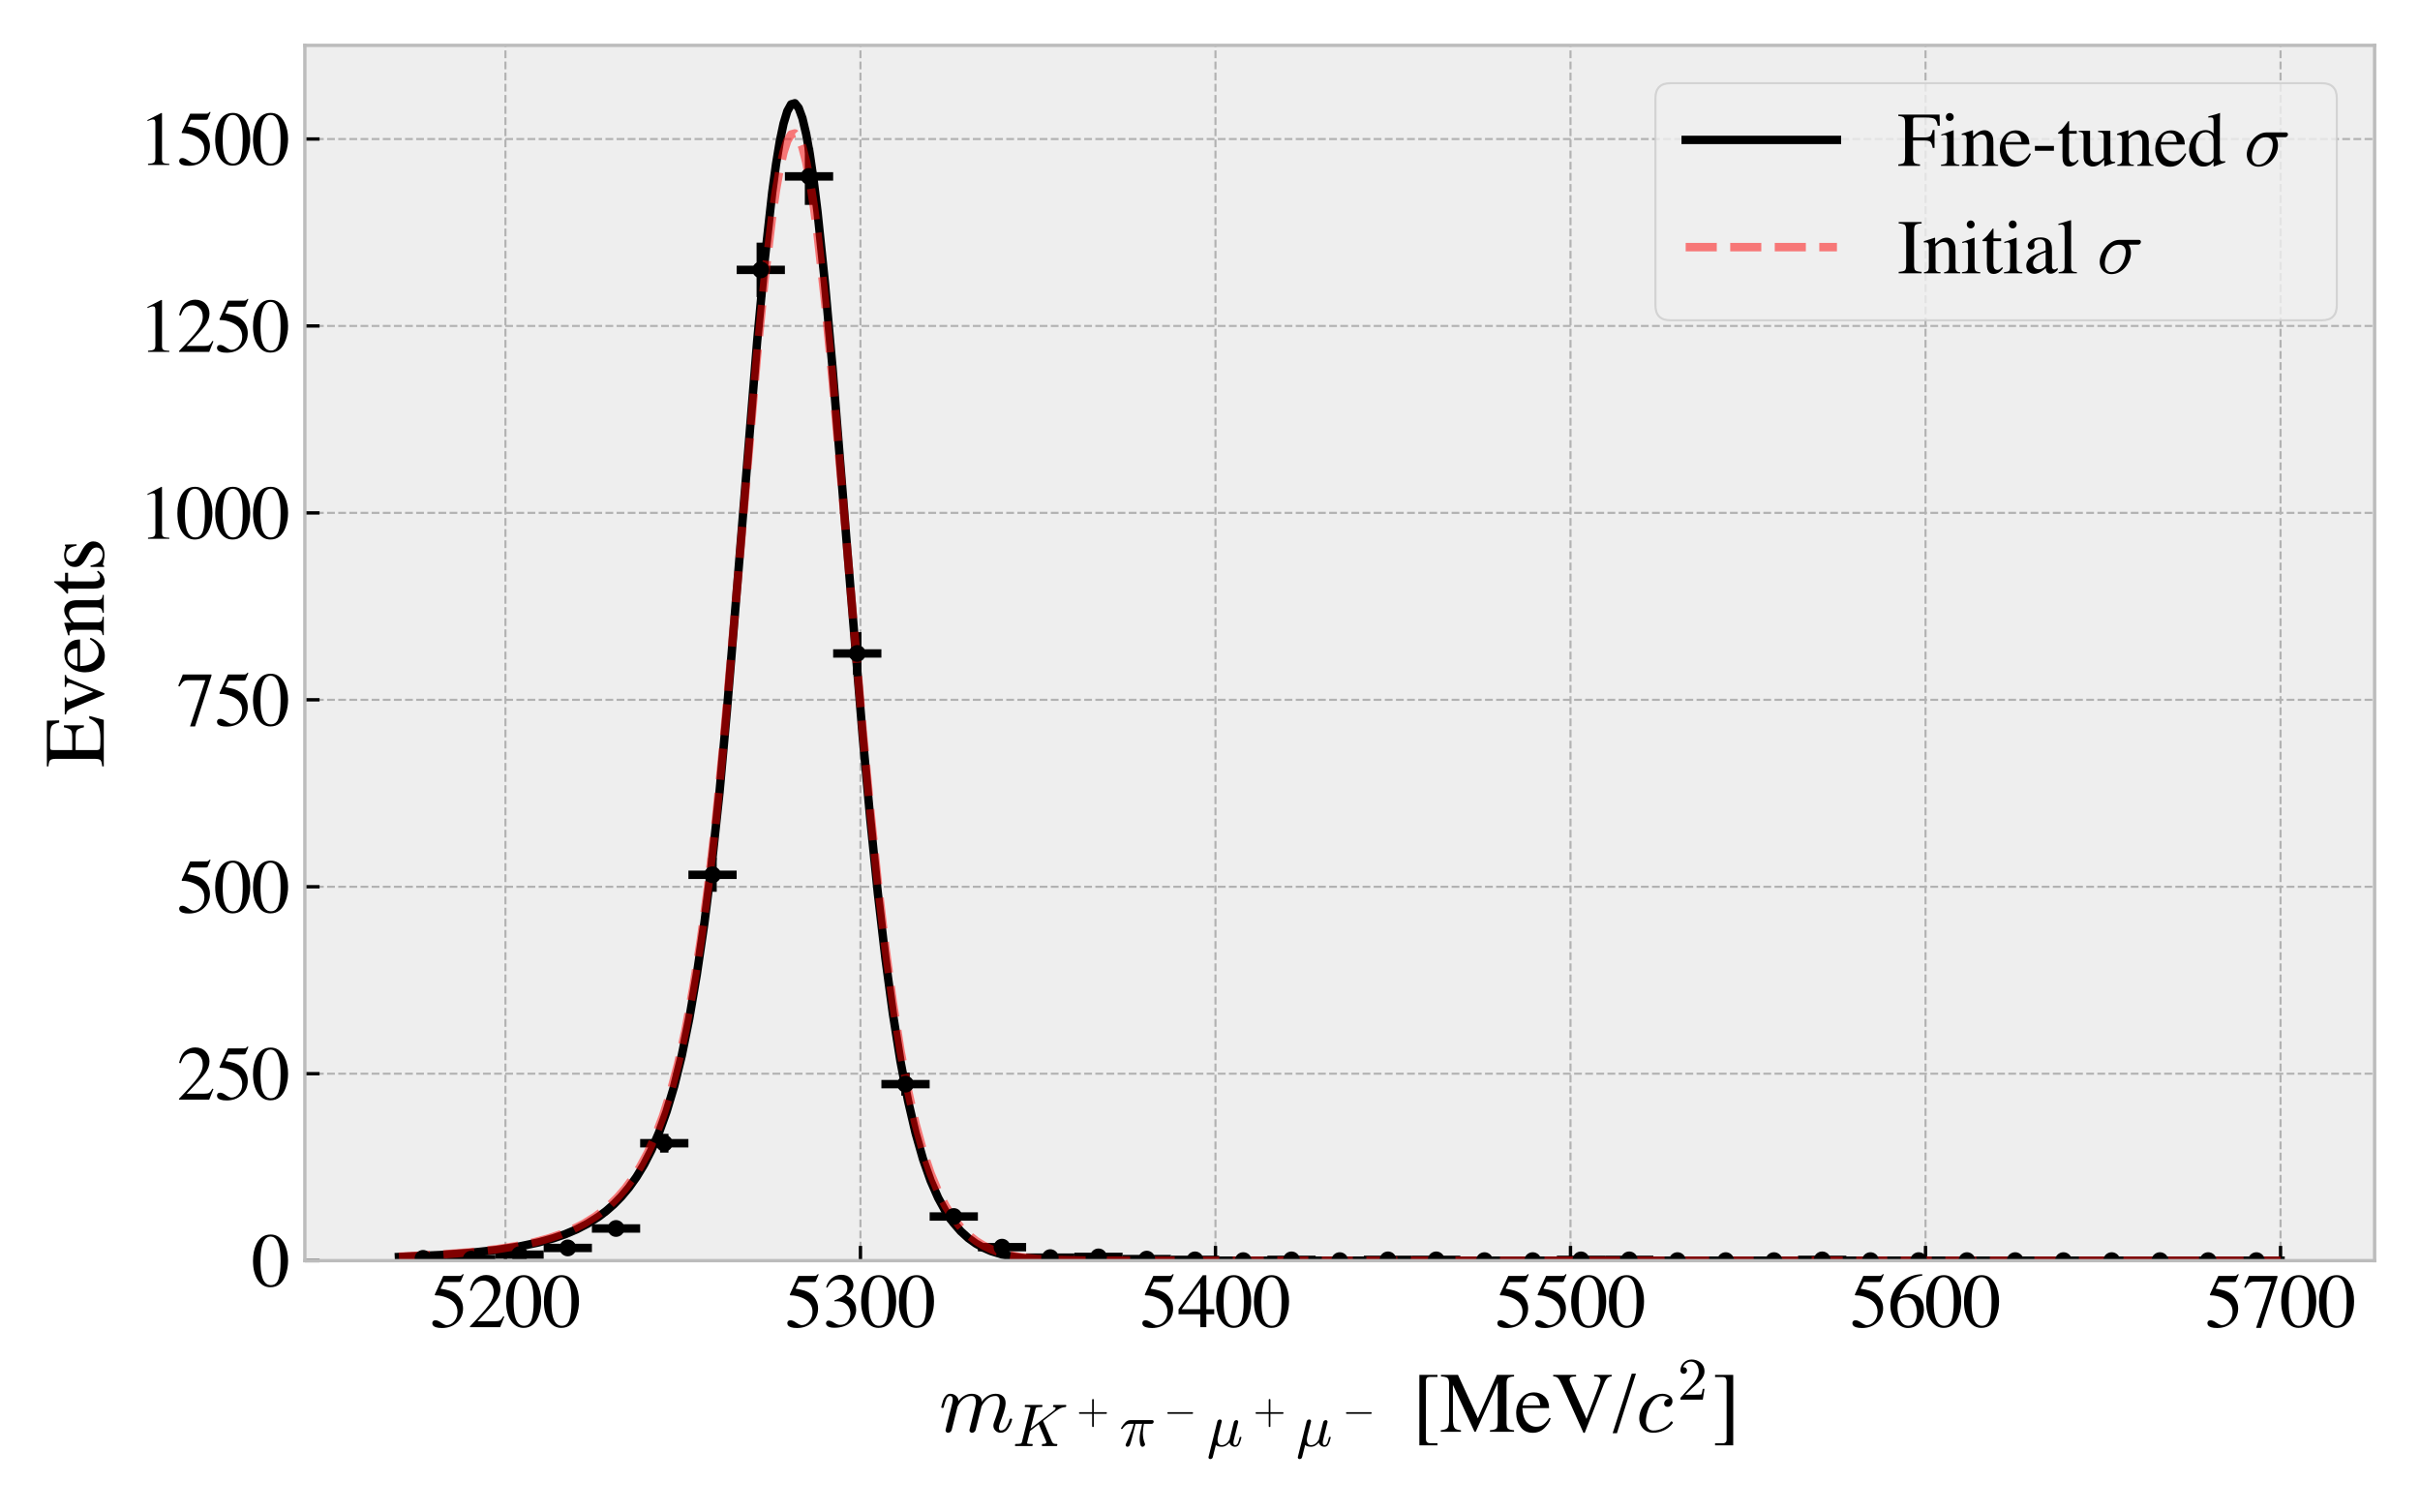 <?xml version="1.0" encoding="utf-8" standalone="no"?>
<!DOCTYPE svg PUBLIC "-//W3C//DTD SVG 1.1//EN"
  "http://www.w3.org/Graphics/SVG/1.1/DTD/svg11.dtd">
<svg xmlns:xlink="http://www.w3.org/1999/xlink" width="576pt" height="360pt" viewBox="0 0 576 360" xmlns="http://www.w3.org/2000/svg" version="1.1">
 <defs>
  <style type="text/css">*{stroke-linejoin: round; stroke-linecap: butt}</style>
 </defs>
 <g id="figure_1">
  <g id="patch_1">
   <path d="M 0 360 
L 576 360 
L 576 0 
L 0 0 
z
" style="fill: #ffffff"/>
  </g>
  <g id="axes_1">
   <g id="patch_2">
    <path d="M 72.559 300.053 
L 565.2 300.053 
L 565.2 10.8 
L 72.559 10.8 
z
" style="fill: #eeeeee"/>
   </g>
   <g id="patch_3">
    <path d="M 100.693 300.053 
L 100.693 300.053 
L 100.693 299.519 
L 100.693 299.519 
z
" clip-path="url(#p279771a9ff)" style="fill: #348abd"/>
   </g>
   <g id="patch_4">
    <path d="M 112.177 300.053 
L 112.177 300.053 
L 112.177 299.697 
L 112.177 299.697 
z
" clip-path="url(#p279771a9ff)" style="fill: #348abd"/>
   </g>
   <g id="patch_5">
    <path d="M 123.66 300.053 
L 123.66 300.053 
L 123.66 298.629 
L 123.66 298.629 
z
" clip-path="url(#p279771a9ff)" style="fill: #348abd"/>
   </g>
   <g id="patch_6">
    <path d="M 135.144 300.053 
L 135.144 300.053 
L 135.144 297.027 
L 135.144 297.027 
z
" clip-path="url(#p279771a9ff)" style="fill: #348abd"/>
   </g>
   <g id="patch_7">
    <path d="M 146.627 300.053 
L 146.627 300.053 
L 146.627 292.4 
L 146.627 292.4 
z
" clip-path="url(#p279771a9ff)" style="fill: #348abd"/>
   </g>
   <g id="patch_8">
    <path d="M 158.111 300.053 
L 158.111 300.053 
L 158.111 272.111 
L 158.111 272.111 
z
" clip-path="url(#p279771a9ff)" style="fill: #348abd"/>
   </g>
   <g id="patch_9">
    <path d="M 169.594 300.053 
L 169.594 300.053 
L 169.594 208.217 
L 169.594 208.217 
z
" clip-path="url(#p279771a9ff)" style="fill: #348abd"/>
   </g>
   <g id="patch_10">
    <path d="M 181.078 300.053 
L 181.078 300.053 
L 181.078 64.235 
L 181.078 64.235 
z
" clip-path="url(#p279771a9ff)" style="fill: #348abd"/>
   </g>
   <g id="patch_11">
    <path d="M 192.561 300.053 
L 192.561 300.053 
L 192.561 41.988 
L 192.561 41.988 
z
" clip-path="url(#p279771a9ff)" style="fill: #348abd"/>
   </g>
   <g id="patch_12">
    <path d="M 204.045 300.053 
L 204.045 300.053 
L 204.045 155.536 
L 204.045 155.536 
z
" clip-path="url(#p279771a9ff)" style="fill: #348abd"/>
   </g>
   <g id="patch_13">
    <path d="M 215.528 300.053 
L 215.528 300.053 
L 215.528 258.05 
L 215.528 258.05 
z
" clip-path="url(#p279771a9ff)" style="fill: #348abd"/>
   </g>
   <g id="patch_14">
    <path d="M 227.012 300.053 
L 227.012 300.053 
L 227.012 289.552 
L 227.012 289.552 
z
" clip-path="url(#p279771a9ff)" style="fill: #348abd"/>
   </g>
   <g id="patch_15">
    <path d="M 238.495 300.053 
L 238.495 300.053 
L 238.495 296.849 
L 238.495 296.849 
z
" clip-path="url(#p279771a9ff)" style="fill: #348abd"/>
   </g>
   <g id="patch_16">
    <path d="M 249.979 300.053 
L 249.979 300.053 
L 249.979 299.341 
L 249.979 299.341 
z
" clip-path="url(#p279771a9ff)" style="fill: #348abd"/>
   </g>
   <g id="patch_17">
    <path d="M 261.462 300.053 
L 261.462 300.053 
L 261.462 299.163 
L 261.462 299.163 
z
" clip-path="url(#p279771a9ff)" style="fill: #348abd"/>
   </g>
   <g id="patch_18">
    <path d="M 272.945 300.053 
L 272.945 300.053 
L 272.945 299.697 
L 272.945 299.697 
z
" clip-path="url(#p279771a9ff)" style="fill: #348abd"/>
   </g>
   <g id="patch_19">
    <path d="M 284.429 300.053 
L 284.429 300.053 
L 284.429 299.875 
L 284.429 299.875 
z
" clip-path="url(#p279771a9ff)" style="fill: #348abd"/>
   </g>
   <g id="patch_20">
    <path d="M 295.912 300.053 
L 295.912 300.053 
L 295.912 300.053 
L 295.912 300.053 
z
" clip-path="url(#p279771a9ff)" style="fill: #348abd"/>
   </g>
   <g id="patch_21">
    <path d="M 307.396 300.053 
L 307.396 300.053 
L 307.396 299.875 
L 307.396 299.875 
z
" clip-path="url(#p279771a9ff)" style="fill: #348abd"/>
   </g>
   <g id="patch_22">
    <path d="M 318.879 300.053 
L 318.879 300.053 
L 318.879 300.053 
L 318.879 300.053 
z
" clip-path="url(#p279771a9ff)" style="fill: #348abd"/>
   </g>
   <g id="patch_23">
    <path d="M 330.363 300.053 
L 330.363 300.053 
L 330.363 299.875 
L 330.363 299.875 
z
" clip-path="url(#p279771a9ff)" style="fill: #348abd"/>
   </g>
   <g id="patch_24">
    <path d="M 341.846 300.053 
L 341.846 300.053 
L 341.846 299.875 
L 341.846 299.875 
z
" clip-path="url(#p279771a9ff)" style="fill: #348abd"/>
   </g>
   <g id="patch_25">
    <path d="M 353.33 300.053 
L 353.33 300.053 
L 353.33 300.053 
L 353.33 300.053 
z
" clip-path="url(#p279771a9ff)" style="fill: #348abd"/>
   </g>
   <g id="patch_26">
    <path d="M 364.813 300.053 
L 364.813 300.053 
L 364.813 300.053 
L 364.813 300.053 
z
" clip-path="url(#p279771a9ff)" style="fill: #348abd"/>
   </g>
   <g id="patch_27">
    <path d="M 376.297 300.053 
L 376.297 300.053 
L 376.297 299.875 
L 376.297 299.875 
z
" clip-path="url(#p279771a9ff)" style="fill: #348abd"/>
   </g>
   <g id="patch_28">
    <path d="M 387.78 300.053 
L 387.78 300.053 
L 387.78 299.875 
L 387.78 299.875 
z
" clip-path="url(#p279771a9ff)" style="fill: #348abd"/>
   </g>
   <g id="patch_29">
    <path d="M 399.264 300.053 
L 399.264 300.053 
L 399.264 300.053 
L 399.264 300.053 
z
" clip-path="url(#p279771a9ff)" style="fill: #348abd"/>
   </g>
   <g id="patch_30">
    <path d="M 410.747 300.053 
L 410.747 300.053 
L 410.747 300.053 
L 410.747 300.053 
z
" clip-path="url(#p279771a9ff)" style="fill: #348abd"/>
   </g>
   <g id="patch_31">
    <path d="M 422.231 300.053 
L 422.231 300.053 
L 422.231 300.053 
L 422.231 300.053 
z
" clip-path="url(#p279771a9ff)" style="fill: #348abd"/>
   </g>
   <g id="patch_32">
    <path d="M 433.714 300.053 
L 433.714 300.053 
L 433.714 299.875 
L 433.714 299.875 
z
" clip-path="url(#p279771a9ff)" style="fill: #348abd"/>
   </g>
   <g id="patch_33">
    <path d="M 445.198 300.053 
L 445.198 300.053 
L 445.198 300.053 
L 445.198 300.053 
z
" clip-path="url(#p279771a9ff)" style="fill: #348abd"/>
   </g>
   <g id="patch_34">
    <path d="M 456.681 300.053 
L 456.681 300.053 
L 456.681 300.053 
L 456.681 300.053 
z
" clip-path="url(#p279771a9ff)" style="fill: #348abd"/>
   </g>
   <g id="patch_35">
    <path d="M 468.165 300.053 
L 468.165 300.053 
L 468.165 300.053 
L 468.165 300.053 
z
" clip-path="url(#p279771a9ff)" style="fill: #348abd"/>
   </g>
   <g id="patch_36">
    <path d="M 479.648 300.053 
L 479.648 300.053 
L 479.648 300.053 
L 479.648 300.053 
z
" clip-path="url(#p279771a9ff)" style="fill: #348abd"/>
   </g>
   <g id="patch_37">
    <path d="M 491.132 300.053 
L 491.132 300.053 
L 491.132 300.053 
L 491.132 300.053 
z
" clip-path="url(#p279771a9ff)" style="fill: #348abd"/>
   </g>
   <g id="patch_38">
    <path d="M 502.615 300.053 
L 502.615 300.053 
L 502.615 300.053 
L 502.615 300.053 
z
" clip-path="url(#p279771a9ff)" style="fill: #348abd"/>
   </g>
   <g id="patch_39">
    <path d="M 514.099 300.053 
L 514.099 300.053 
L 514.099 300.053 
L 514.099 300.053 
z
" clip-path="url(#p279771a9ff)" style="fill: #348abd"/>
   </g>
   <g id="patch_40">
    <path d="M 525.582 300.053 
L 525.582 300.053 
L 525.582 300.053 
L 525.582 300.053 
z
" clip-path="url(#p279771a9ff)" style="fill: #348abd"/>
   </g>
   <g id="patch_41">
    <path d="M 537.065 300.053 
L 537.065 300.053 
L 537.065 300.053 
L 537.065 300.053 
z
" clip-path="url(#p279771a9ff)" style="fill: #348abd"/>
   </g>
   <g id="matplotlib.axis_1">
    <g id="xtick_1">
     <g id="line2d_1">
      <path d="M 120.302 300.053 
L 120.302 10.8 
" clip-path="url(#p279771a9ff)" style="fill: none; stroke-dasharray: 1.85,0.8; stroke-dashoffset: 0; stroke: #b2b2b2; stroke-width: 0.5"/>
     </g>
     <g id="line2d_2">
      <defs>
       <path id="mb5991ce942" d="M 0 0 
L 0 -3.5 
" style="stroke: #000000; stroke-width: 0.8"/>
      </defs>
      <g>
       <use xlink:href="#mb5991ce942" x="120.302" y="300.053" style="stroke: #000000; stroke-width: 0.8"/>
      </g>
     </g>
     <g id="text_1">
      <!-- 5200 -->
      <g transform="translate(102.302 315.894)scale(0.18 -0.18)">
       <defs>
        <path id="Times-Roman-35" d="M 478 572 
Q 656 572 945 370 
Q 1234 169 1391 169 
Q 1750 169 2019 486 
Q 2288 803 2288 1266 
Q 2288 2075 1425 2431 
Q 947 2628 534 2628 
Q 466 2628 448 2633 
Q 431 2638 406 2666 
Q 413 2691 417 2708 
Q 422 2725 428 2741 
L 1109 4234 
L 2450 4234 
Q 2550 4234 2604 4268 
Q 2659 4303 2747 4397 
L 2797 4353 
L 2553 3775 
Q 2541 3747 2484 3739 
Q 2428 3731 2363 3731 
L 1153 3731 
L 888 3184 
Q 1400 3097 1638 3019 
Q 2028 2888 2291 2631 
Q 2516 2409 2631 2132 
Q 2747 1856 2747 1547 
Q 2747 856 2255 393 
Q 1763 -69 1009 -69 
Q 703 -69 516 -9 
Q 203 88 203 338 
Q 203 431 270 501 
Q 338 572 478 572 
z
" transform="scale(0.016)"/>
        <path id="Times-Roman-32" d="M 191 72 
Q 1334 1259 1743 1815 
Q 2153 2372 2153 2900 
Q 2153 3363 1903 3605 
Q 1653 3847 1306 3847 
Q 878 3847 613 3534 
Q 466 3363 331 3006 
L 197 3034 
Q 353 3753 726 4033 
Q 1100 4313 1528 4313 
Q 2056 4313 2382 3980 
Q 2709 3647 2709 3166 
Q 2709 2653 2356 2178 
Q 2003 1703 822 488 
L 2256 488 
Q 2556 488 2678 559 
Q 2800 631 2953 909 
L 3034 872 
L 2688 0 
L 191 0 
L 191 72 
z
" transform="scale(0.016)"/>
        <path id="Times-Roman-30" d="M 1531 116 
Q 1991 116 2162 619 
Q 2334 1122 2334 2075 
Q 2334 2834 2231 3288 
Q 2038 4131 1506 4131 
Q 975 4131 778 3263 
Q 675 2800 675 2044 
Q 675 1334 781 909 
Q 981 116 1531 116 
z
M 1522 4300 
Q 2241 4300 2638 3547 
Q 2953 2938 2953 2147 
Q 2953 1525 2759 975 
Q 2394 -59 1494 -59 
Q 878 -59 481 500 
Q 56 1097 56 2122 
Q 56 2928 341 3509 
Q 725 4300 1522 4300 
z
" transform="scale(0.016)"/>
       </defs>
       <use xlink:href="#Times-Roman-35"/>
       <use xlink:href="#Times-Roman-32" x="50"/>
       <use xlink:href="#Times-Roman-30" x="100"/>
       <use xlink:href="#Times-Roman-30" x="150"/>
      </g>
     </g>
    </g>
    <g id="xtick_2">
     <g id="line2d_3">
      <path d="M 204.803 300.053 
L 204.803 10.8 
" clip-path="url(#p279771a9ff)" style="fill: none; stroke-dasharray: 1.85,0.8; stroke-dashoffset: 0; stroke: #b2b2b2; stroke-width: 0.5"/>
     </g>
     <g id="line2d_4">
      <g>
       <use xlink:href="#mb5991ce942" x="204.803" y="300.053" style="stroke: #000000; stroke-width: 0.8"/>
      </g>
     </g>
     <g id="text_2">
      <!-- 5300 -->
      <g transform="translate(186.803 315.894)scale(0.18 -0.18)">
       <defs>
        <path id="Times-Roman-33" d="M 497 544 
Q 669 544 951 366 
Q 1234 188 1431 188 
Q 1869 188 2081 483 
Q 2294 778 2294 1125 
Q 2294 1459 2122 1713 
Q 1831 2141 1141 2141 
Q 1100 2141 1062 2139 
Q 1025 2138 975 2131 
L 969 2213 
Q 1469 2394 1756 2628 
Q 2044 2863 2044 3247 
Q 2044 3588 1817 3766 
Q 1591 3944 1300 3944 
Q 956 3944 694 3691 
Q 550 3553 384 3266 
L 288 3288 
Q 413 3763 753 4047 
Q 1094 4331 1541 4331 
Q 2019 4331 2280 4068 
Q 2541 3806 2541 3463 
Q 2541 3159 2325 2906 
Q 2203 2763 1947 2584 
Q 2247 2456 2428 2284 
Q 2769 1956 2769 1453 
Q 2769 859 2301 406 
Q 1834 -47 972 -47 
Q 588 -47 433 67 
Q 278 181 278 313 
Q 278 394 329 469 
Q 381 544 497 544 
z
" transform="scale(0.016)"/>
       </defs>
       <use xlink:href="#Times-Roman-35"/>
       <use xlink:href="#Times-Roman-33" x="50"/>
       <use xlink:href="#Times-Roman-30" x="100"/>
       <use xlink:href="#Times-Roman-30" x="150"/>
      </g>
     </g>
    </g>
    <g id="xtick_3">
     <g id="line2d_5">
      <path d="M 289.304 300.053 
L 289.304 10.8 
" clip-path="url(#p279771a9ff)" style="fill: none; stroke-dasharray: 1.85,0.8; stroke-dashoffset: 0; stroke: #b2b2b2; stroke-width: 0.5"/>
     </g>
     <g id="line2d_6">
      <g>
       <use xlink:href="#mb5991ce942" x="289.304" y="300.053" style="stroke: #000000; stroke-width: 0.8"/>
      </g>
     </g>
     <g id="text_3">
      <!-- 5400 -->
      <g transform="translate(271.304 315.894)scale(0.18 -0.18)">
       <defs>
        <path id="Times-Roman-34" d="M 1866 3650 
L 331 1481 
L 1866 1481 
L 1866 3650 
z
M 2072 4294 
L 2369 4294 
L 2369 1481 
L 3022 1481 
L 3022 1066 
L 2369 1066 
L 2369 0 
L 1872 0 
L 1872 1066 
L 72 1066 
L 72 1481 
L 2072 4294 
z
" transform="scale(0.016)"/>
       </defs>
       <use xlink:href="#Times-Roman-35"/>
       <use xlink:href="#Times-Roman-34" x="50"/>
       <use xlink:href="#Times-Roman-30" x="100"/>
       <use xlink:href="#Times-Roman-30" x="150"/>
      </g>
     </g>
    </g>
    <g id="xtick_4">
     <g id="line2d_7">
      <path d="M 373.805 300.053 
L 373.805 10.8 
" clip-path="url(#p279771a9ff)" style="fill: none; stroke-dasharray: 1.85,0.8; stroke-dashoffset: 0; stroke: #b2b2b2; stroke-width: 0.5"/>
     </g>
     <g id="line2d_8">
      <g>
       <use xlink:href="#mb5991ce942" x="373.805" y="300.053" style="stroke: #000000; stroke-width: 0.8"/>
      </g>
     </g>
     <g id="text_4">
      <!-- 5500 -->
      <g transform="translate(355.805 315.894)scale(0.18 -0.18)">
       <use xlink:href="#Times-Roman-35"/>
       <use xlink:href="#Times-Roman-35" x="50"/>
       <use xlink:href="#Times-Roman-30" x="100"/>
       <use xlink:href="#Times-Roman-30" x="150"/>
      </g>
     </g>
    </g>
    <g id="xtick_5">
     <g id="line2d_9">
      <path d="M 458.306 300.053 
L 458.306 10.8 
" clip-path="url(#p279771a9ff)" style="fill: none; stroke-dasharray: 1.85,0.8; stroke-dashoffset: 0; stroke: #b2b2b2; stroke-width: 0.5"/>
     </g>
     <g id="line2d_10">
      <g>
       <use xlink:href="#mb5991ce942" x="458.306" y="300.053" style="stroke: #000000; stroke-width: 0.8"/>
      </g>
     </g>
     <g id="text_5">
      <!-- 5600 -->
      <g transform="translate(440.306 315.894)scale(0.18 -0.18)">
       <defs>
        <path id="Times-Roman-36" d="M 2994 1422 
Q 2994 850 2626 390 
Q 2259 -69 1672 -69 
Q 1122 -69 670 447 
Q 219 963 219 1819 
Q 219 2922 1094 3713 
Q 1875 4375 2850 4375 
L 2866 4272 
Q 2475 4200 2192 4076 
Q 1909 3953 1688 3731 
Q 1459 3506 1259 3159 
Q 1059 2813 984 2472 
Q 1178 2591 1319 2647 
Q 1569 2747 1822 2747 
Q 2319 2747 2656 2403 
Q 2994 2059 2994 1422 
z
M 2422 1181 
Q 2422 1597 2291 1919 
Q 2072 2456 1547 2456 
Q 1063 2456 903 2169 
Q 809 2000 809 1606 
Q 809 1097 1026 609 
Q 1244 122 1713 122 
Q 2084 122 2253 439 
Q 2422 756 2422 1181 
z
" transform="scale(0.016)"/>
       </defs>
       <use xlink:href="#Times-Roman-35"/>
       <use xlink:href="#Times-Roman-36" x="50"/>
       <use xlink:href="#Times-Roman-30" x="100"/>
       <use xlink:href="#Times-Roman-30" x="150"/>
      </g>
     </g>
    </g>
    <g id="xtick_6">
     <g id="line2d_11">
      <path d="M 542.807 300.053 
L 542.807 10.8 
" clip-path="url(#p279771a9ff)" style="fill: none; stroke-dasharray: 1.85,0.8; stroke-dashoffset: 0; stroke: #b2b2b2; stroke-width: 0.5"/>
     </g>
     <g id="line2d_12">
      <g>
       <use xlink:href="#mb5991ce942" x="542.807" y="300.053" style="stroke: #000000; stroke-width: 0.8"/>
      </g>
     </g>
     <g id="text_6">
      <!-- 5700 -->
      <g transform="translate(524.807 315.894)scale(0.18 -0.18)">
       <defs>
        <path id="Times-Roman-37" d="M 2872 4234 
L 2872 4131 
L 1516 -59 
L 1103 -59 
L 2369 3763 
L 1006 3763 
Q 703 3763 570 3663 
Q 438 3563 234 3244 
L 125 3294 
Q 328 3794 376 3911 
Q 425 4028 503 4234 
L 2872 4234 
z
" transform="scale(0.016)"/>
       </defs>
       <use xlink:href="#Times-Roman-35"/>
       <use xlink:href="#Times-Roman-37" x="50"/>
       <use xlink:href="#Times-Roman-30" x="100"/>
       <use xlink:href="#Times-Roman-30" x="150"/>
      </g>
     </g>
    </g>
    <g id="text_7">
     <!-- $m_{K^+ \pi^- \mu^+ \mu^-}$ [MeV/$c^2$] -->
     <g transform="translate(223.479 340.815)scale(0.2 -0.2)">
      <defs>
       <path id="Cmmi10-6d" d="M 494 109 
Q 494 147 500 166 
L 978 2075 
Q 1025 2253 1025 2388 
Q 1025 2663 838 2663 
Q 638 2663 541 2423 
Q 444 2184 353 1819 
Q 353 1800 334 1789 
Q 316 1778 300 1778 
L 225 1778 
Q 203 1778 187 1801 
Q 172 1825 172 1844 
Q 241 2122 305 2315 
Q 369 2509 505 2668 
Q 641 2828 844 2828 
Q 1084 2828 1268 2676 
Q 1453 2525 1453 2291 
Q 1644 2541 1900 2684 
Q 2156 2828 2444 2828 
Q 2747 2828 2967 2673 
Q 3188 2519 3188 2234 
Q 3384 2513 3648 2670 
Q 3913 2828 4225 2828 
Q 4556 2828 4757 2648 
Q 4959 2469 4959 2138 
Q 4959 1875 4842 1503 
Q 4725 1131 4550 672 
Q 4459 450 4459 288 
Q 4459 97 4609 97 
Q 4859 97 5025 365 
Q 5191 634 5259 941 
Q 5278 978 5313 978 
L 5388 978 
Q 5413 978 5430 961 
Q 5447 944 5447 922 
Q 5447 916 5441 903 
Q 5353 541 5136 234 
Q 4919 -72 4594 -72 
Q 4369 -72 4209 83 
Q 4050 238 4050 459 
Q 4050 572 4103 709 
Q 4284 1191 4404 1569 
Q 4525 1947 4525 2234 
Q 4525 2413 4453 2538 
Q 4381 2663 4213 2663 
Q 3863 2663 3606 2448 
Q 3350 2234 3163 1881 
Q 3150 1819 3144 1784 
L 2731 141 
Q 2709 53 2632 -9 
Q 2556 -72 2463 -72 
Q 2388 -72 2330 -22 
Q 2272 28 2272 109 
Q 2272 147 2278 166 
L 2688 1797 
Q 2753 2059 2753 2234 
Q 2753 2413 2679 2538 
Q 2606 2663 2431 2663 
Q 2197 2663 2000 2559 
Q 1803 2456 1656 2286 
Q 1509 2116 1388 1881 
L 953 141 
Q 931 53 854 -9 
Q 778 -72 684 -72 
Q 606 -72 550 -22 
Q 494 28 494 109 
z
" transform="scale(0.016)"/>
       <path id="Cmmi10-4b" d="M 300 0 
Q 238 0 238 84 
Q 241 100 250 139 
Q 259 178 276 201 
Q 294 225 319 225 
Q 709 225 863 269 
Q 947 297 984 441 
L 1863 3956 
Q 1875 4019 1875 4044 
Q 1875 4113 1797 4122 
Q 1678 4147 1338 4147 
Q 1275 4147 1275 4231 
Q 1297 4313 1309 4342 
Q 1322 4372 1381 4372 
L 3103 4372 
Q 3169 4372 3169 4288 
Q 3166 4272 3156 4234 
Q 3147 4197 3131 4172 
Q 3116 4147 3084 4147 
Q 2694 4147 2541 4103 
Q 2456 4072 2419 3928 
L 1900 1856 
L 4409 3794 
Q 4416 3806 4489 3879 
Q 4563 3953 4563 4025 
Q 4563 4147 4347 4147 
Q 4281 4147 4281 4231 
Q 4294 4281 4301 4309 
Q 4309 4338 4329 4355 
Q 4350 4372 4391 4372 
L 5631 4372 
Q 5666 4372 5681 4347 
Q 5697 4322 5697 4288 
Q 5694 4272 5683 4231 
Q 5672 4191 5655 4169 
Q 5638 4147 5606 4147 
Q 5138 4147 4581 3713 
Q 4578 3709 4572 3707 
Q 4566 3706 4559 3704 
Q 4553 3703 4550 3700 
L 3231 2675 
L 4191 428 
Q 4278 288 4378 256 
Q 4478 225 4684 225 
Q 4750 225 4750 141 
Q 4731 66 4712 33 
Q 4694 0 4641 0 
L 3156 0 
Q 3097 0 3097 84 
Q 3106 150 3118 187 
Q 3131 225 3181 225 
Q 3344 225 3458 258 
Q 3572 291 3572 409 
Q 3572 453 3566 475 
L 2772 2322 
L 1838 1600 
L 1544 416 
Q 1528 338 1528 325 
Q 1528 259 1606 250 
Q 1728 225 2069 225 
Q 2131 225 2131 141 
Q 2109 50 2096 25 
Q 2084 0 2022 0 
L 300 0 
z
" transform="scale(0.016)"/>
       <path id="Cmr10-2b" d="M 481 1472 
Q 428 1472 393 1512 
Q 359 1553 359 1600 
Q 359 1647 393 1687 
Q 428 1728 481 1728 
L 2363 1728 
L 2363 3616 
Q 2363 3666 2400 3698 
Q 2438 3731 2491 3731 
Q 2538 3731 2578 3698 
Q 2619 3666 2619 3616 
L 2619 1728 
L 4500 1728 
Q 4547 1728 4581 1687 
Q 4616 1647 4616 1600 
Q 4616 1553 4581 1512 
Q 4547 1472 4500 1472 
L 2619 1472 
L 2619 -416 
Q 2619 -466 2578 -498 
Q 2538 -531 2491 -531 
Q 2438 -531 2400 -498 
Q 2363 -466 2363 -416 
L 2363 1472 
L 481 1472 
z
" transform="scale(0.016)"/>
       <path id="Cmmi10-bc" d="M 647 109 
Q 647 144 672 213 
Q 850 584 1004 942 
Q 1159 1300 1282 1639 
Q 1406 1978 1509 2363 
L 1100 2363 
Q 866 2363 662 2216 
Q 459 2069 325 1844 
Q 313 1819 288 1819 
L 213 1819 
Q 153 1819 153 1881 
Q 153 1894 166 1919 
Q 375 2275 614 2517 
Q 853 2759 1153 2759 
L 3475 2759 
Q 3541 2759 3587 2715 
Q 3634 2672 3634 2597 
Q 3634 2503 3567 2433 
Q 3500 2363 3406 2363 
L 2591 2363 
Q 2488 1859 2478 1381 
Q 2478 766 2694 269 
Q 2713 231 2713 191 
Q 2713 122 2672 62 
Q 2631 3 2567 -34 
Q 2503 -72 2431 -72 
Q 2263 -72 2200 203 
Q 2138 478 2138 738 
Q 2138 1103 2200 1442 
Q 2263 1781 2400 2363 
L 1703 2363 
Q 1197 313 1094 103 
Q 1003 -72 844 -72 
Q 766 -72 706 -20 
Q 647 31 647 109 
z
" transform="scale(0.016)"/>
       <path id="Cmsy10-a1" d="M 653 1472 
Q 600 1472 565 1512 
Q 531 1553 531 1600 
Q 531 1647 565 1687 
Q 600 1728 653 1728 
L 4325 1728 
Q 4375 1728 4408 1687 
Q 4441 1647 4441 1600 
Q 4441 1553 4408 1512 
Q 4375 1472 4325 1472 
L 653 1472 
z
" transform="scale(0.016)"/>
       <path id="Cmmi10-b9" d="M 178 -1203 
Q 178 -1166 184 -1153 
L 1125 2625 
Q 1153 2716 1226 2772 
Q 1300 2828 1394 2828 
Q 1475 2828 1531 2779 
Q 1588 2731 1588 2650 
Q 1588 2631 1586 2620 
Q 1584 2609 1581 2597 
L 1203 1100 
Q 1141 834 1141 641 
Q 1141 403 1253 250 
Q 1366 97 1594 97 
Q 2059 97 2413 678 
Q 2416 684 2417 687 
Q 2419 691 2419 697 
L 2881 2553 
Q 2903 2638 2981 2698 
Q 3059 2759 3150 2759 
Q 3225 2759 3283 2709 
Q 3341 2659 3341 2578 
Q 3341 2541 3334 2528 
L 2875 684 
Q 2828 503 2828 372 
Q 2828 97 3016 97 
Q 3216 97 3317 344 
Q 3419 591 3494 941 
Q 3506 978 3547 978 
L 3622 978 
Q 3647 978 3664 958 
Q 3681 938 3681 916 
Q 3569 469 3436 198 
Q 3303 -72 3003 -72 
Q 2791 -72 2627 50 
Q 2463 172 2413 378 
Q 2253 178 2039 53 
Q 1825 -72 1588 -72 
Q 1188 -72 959 116 
L 634 -1178 
Q 616 -1269 541 -1325 
Q 466 -1381 372 -1381 
Q 294 -1381 236 -1332 
Q 178 -1284 178 -1203 
z
" transform="scale(0.016)"/>
       <path id="Times-Roman-20" transform="scale(0.016)"/>
       <path id="Times-Roman-5b" d="M 563 4234 
L 1909 4234 
L 1909 4081 
L 1341 4081 
Q 1153 4081 1088 3963 
Q 1050 3900 1050 3791 
L 1050 -513 
Q 1050 -656 1091 -725 
Q 1159 -847 1363 -847 
L 1909 -847 
L 1909 -1009 
L 563 -1009 
L 563 4234 
z
" transform="scale(0.016)"/>
       <path id="Times-Roman-4d" d="M 72 116 
Q 469 156 581 295 
Q 694 434 694 941 
L 694 3541 
Q 694 3888 584 3992 
Q 475 4097 88 4116 
L 88 4234 
L 1353 4234 
L 2834 1006 
L 4250 4234 
L 5525 4234 
L 5525 4116 
Q 5169 4091 5066 3986 
Q 4963 3881 4963 3541 
L 4963 694 
Q 4963 344 5066 245 
Q 5169 147 5525 116 
L 5525 0 
L 3731 0 
L 3731 116 
Q 4119 147 4214 255 
Q 4309 363 4309 769 
L 4309 3644 
L 2672 0 
L 2584 0 
L 975 3494 
L 975 941 
Q 975 416 1128 256 
Q 1228 153 1575 116 
L 1575 0 
L 72 0 
L 72 116 
z
" transform="scale(0.016)"/>
       <path id="Times-Roman-65" d="M 1466 2931 
Q 1906 2931 2237 2626 
Q 2569 2322 2569 1763 
L 584 1763 
Q 616 1038 912 706 
Q 1209 375 1616 375 
Q 1944 375 2169 547 
Q 2394 719 2584 1034 
L 2694 997 
Q 2566 600 2214 262 
Q 1863 -75 1353 -75 
Q 766 -75 445 369 
Q 125 813 125 1391 
Q 125 2019 497 2475 
Q 869 2931 1466 2931 
z
M 1284 2703 
Q 928 2703 741 2388 
Q 641 2219 597 1963 
L 1916 1963 
Q 1881 2275 1797 2428 
Q 1644 2703 1284 2703 
z
M 1425 2931 
L 1425 2931 
z
" transform="scale(0.016)"/>
       <path id="Times-Roman-56" d="M 1806 4234 
L 1806 4116 
Q 1566 4113 1478 4084 
Q 1325 4034 1325 3881 
Q 1325 3803 1379 3662 
Q 1434 3522 1584 3191 
L 2584 963 
L 3494 3375 
Q 3553 3534 3584 3643 
Q 3616 3753 3616 3822 
Q 3616 4006 3456 4072 
Q 3363 4109 3147 4116 
L 3147 4234 
L 4456 4234 
L 4456 4125 
Q 4253 4097 4156 4016 
Q 4009 3894 3866 3525 
L 2450 -75 
L 2353 -75 
L 775 3444 
Q 575 3891 454 4000 
Q 334 4109 103 4125 
L 103 4234 
L 1806 4234 
z
" transform="scale(0.016)"/>
       <path id="Times-Roman-2f" d="M 1434 4325 
L 1747 4325 
L 331 -106 
L 13 -106 
L 1434 4325 
z
" transform="scale(0.016)"/>
       <path id="Cmmi10-63" d="M 750 763 
Q 750 484 892 290 
Q 1034 97 1300 97 
Q 1681 97 2032 272 
Q 2384 447 2606 756 
Q 2625 775 2656 775 
Q 2688 775 2720 739 
Q 2753 703 2753 672 
Q 2753 647 2741 634 
Q 2506 306 2109 117 
Q 1713 -72 1288 -72 
Q 981 -72 747 73 
Q 513 219 384 462 
Q 256 706 256 1013 
Q 256 1444 497 1869 
Q 738 2294 1138 2561 
Q 1538 2828 1978 2828 
Q 2266 2828 2495 2689 
Q 2725 2550 2725 2278 
Q 2725 2103 2623 1979 
Q 2522 1856 2350 1856 
Q 2247 1856 2176 1920 
Q 2106 1984 2106 2088 
Q 2106 2238 2215 2344 
Q 2325 2450 2472 2450 
L 2484 2450 
Q 2409 2559 2267 2611 
Q 2125 2663 1972 2663 
Q 1597 2663 1315 2342 
Q 1034 2022 892 1576 
Q 750 1131 750 763 
z
" transform="scale(0.016)"/>
       <path id="Cmr10-32" d="M 319 0 
L 319 172 
Q 319 188 331 206 
L 1325 1306 
Q 1550 1550 1690 1715 
Q 1831 1881 1968 2097 
Q 2106 2313 2186 2536 
Q 2266 2759 2266 3009 
Q 2266 3272 2169 3511 
Q 2072 3750 1880 3894 
Q 1688 4038 1416 4038 
Q 1138 4038 916 3870 
Q 694 3703 603 3438 
Q 628 3444 672 3444 
Q 816 3444 917 3347 
Q 1019 3250 1019 3097 
Q 1019 2950 917 2848 
Q 816 2747 672 2747 
Q 522 2747 420 2851 
Q 319 2956 319 3097 
Q 319 3338 409 3548 
Q 500 3759 670 3923 
Q 841 4088 1055 4175 
Q 1269 4263 1509 4263 
Q 1875 4263 2190 4108 
Q 2506 3953 2690 3670 
Q 2875 3388 2875 3009 
Q 2875 2731 2753 2481 
Q 2631 2231 2440 2026 
Q 2250 1822 1953 1562 
Q 1656 1303 1563 1216 
L 838 519 
L 1453 519 
Q 1906 519 2211 526 
Q 2516 534 2534 550 
Q 2609 631 2688 1141 
L 2875 1141 
L 2694 0 
L 319 0 
z
" transform="scale(0.016)"/>
       <path id="Times-Roman-5d" d="M 1563 -1009 
L 213 -1009 
L 213 -853 
L 784 -853 
Q 969 -853 1038 -738 
Q 1072 -675 1072 -566 
L 1072 3741 
Q 1072 3894 1011 3983 
Q 950 4072 763 4072 
L 213 4072 
L 213 4234 
L 1563 4234 
L 1563 -1009 
z
" transform="scale(0.016)"/>
      </defs>
      <use xlink:href="#Cmmi10-6d" transform="translate(0 0.109)"/>
      <use xlink:href="#Cmmi10-4b" transform="translate(87.793 -16.897)scale(0.7)"/>
      <use xlink:href="#Cmr10-2b" transform="translate(163.794 9.888)scale(0.49)"/>
      <use xlink:href="#Cmmi10-bc" transform="translate(214.928 -16.897)scale(0.7)"/>
      <use xlink:href="#Cmsy10-a1" transform="translate(267.673 9.888)scale(0.49)"/>
      <use xlink:href="#Cmmi10-b9" transform="translate(318.807 -16.897)scale(0.7)"/>
      <use xlink:href="#Cmr10-2b" transform="translate(373.966 9.888)scale(0.49)"/>
      <use xlink:href="#Cmmi10-b9" transform="translate(425.1 -16.897)scale(0.7)"/>
      <use xlink:href="#Cmsy10-a1" transform="translate(480.259 9.888)scale(0.49)"/>
      <use xlink:href="#Times-Roman-20" transform="translate(537.771 0.109)"/>
      <use xlink:href="#Times-Roman-5b" transform="translate(562.771 0.109)"/>
      <use xlink:href="#Times-Roman-4d" transform="translate(596.071 0.109)"/>
      <use xlink:href="#Times-Roman-65" transform="translate(684.987 0.109)"/>
      <use xlink:href="#Times-Roman-56" transform="translate(729.372 0.109)"/>
      <use xlink:href="#Times-Roman-2f" transform="translate(801.589 0.109)"/>
      <use xlink:href="#Cmmi10-63" transform="translate(829.372 0.109)"/>
      <use xlink:href="#Cmr10-32" transform="translate(878.888 38.373)scale(0.7)"/>
      <use xlink:href="#Times-Roman-5d" transform="translate(920.266 0.109)"/>
     </g>
    </g>
   </g>
   <g id="matplotlib.axis_2">
    <g id="ytick_1">
     <g id="line2d_13">
      <path d="M 72.559 300.053 
L 565.2 300.053 
" clip-path="url(#p279771a9ff)" style="fill: none; stroke-dasharray: 1.85,0.8; stroke-dashoffset: 0; stroke: #b2b2b2; stroke-width: 0.5"/>
     </g>
     <g id="line2d_14">
      <defs>
       <path id="mf82112bf80" d="M 0 0 
L 3.5 0 
" style="stroke: #000000; stroke-width: 0.8"/>
      </defs>
      <g>
       <use xlink:href="#mf82112bf80" x="72.559" y="300.053" style="stroke: #000000; stroke-width: 0.8"/>
      </g>
     </g>
     <g id="text_8">
      <!-- 0 -->
      <g transform="translate(60.059 306.223)scale(0.18 -0.18)">
       <use xlink:href="#Times-Roman-30"/>
      </g>
     </g>
    </g>
    <g id="ytick_2">
     <g id="line2d_15">
      <path d="M 72.559 255.559 
L 565.2 255.559 
" clip-path="url(#p279771a9ff)" style="fill: none; stroke-dasharray: 1.85,0.8; stroke-dashoffset: 0; stroke: #b2b2b2; stroke-width: 0.5"/>
     </g>
     <g id="line2d_16">
      <g>
       <use xlink:href="#mf82112bf80" x="72.559" y="255.559" style="stroke: #000000; stroke-width: 0.8"/>
      </g>
     </g>
     <g id="text_9">
      <!-- 250 -->
      <g transform="translate(42.059 261.729)scale(0.18 -0.18)">
       <use xlink:href="#Times-Roman-32"/>
       <use xlink:href="#Times-Roman-35" x="50"/>
       <use xlink:href="#Times-Roman-30" x="100"/>
      </g>
     </g>
    </g>
    <g id="ytick_3">
     <g id="line2d_17">
      <path d="M 72.559 211.065 
L 565.2 211.065 
" clip-path="url(#p279771a9ff)" style="fill: none; stroke-dasharray: 1.85,0.8; stroke-dashoffset: 0; stroke: #b2b2b2; stroke-width: 0.5"/>
     </g>
     <g id="line2d_18">
      <g>
       <use xlink:href="#mf82112bf80" x="72.559" y="211.065" style="stroke: #000000; stroke-width: 0.8"/>
      </g>
     </g>
     <g id="text_10">
      <!-- 500 -->
      <g transform="translate(42.059 217.235)scale(0.18 -0.18)">
       <use xlink:href="#Times-Roman-35"/>
       <use xlink:href="#Times-Roman-30" x="50"/>
       <use xlink:href="#Times-Roman-30" x="100"/>
      </g>
     </g>
    </g>
    <g id="ytick_4">
     <g id="line2d_19">
      <path d="M 72.559 166.571 
L 565.2 166.571 
" clip-path="url(#p279771a9ff)" style="fill: none; stroke-dasharray: 1.85,0.8; stroke-dashoffset: 0; stroke: #b2b2b2; stroke-width: 0.5"/>
     </g>
     <g id="line2d_20">
      <g>
       <use xlink:href="#mf82112bf80" x="72.559" y="166.571" style="stroke: #000000; stroke-width: 0.8"/>
      </g>
     </g>
     <g id="text_11">
      <!-- 750 -->
      <g transform="translate(42.059 172.742)scale(0.18 -0.18)">
       <use xlink:href="#Times-Roman-37"/>
       <use xlink:href="#Times-Roman-35" x="50"/>
       <use xlink:href="#Times-Roman-30" x="100"/>
      </g>
     </g>
    </g>
    <g id="ytick_5">
     <g id="line2d_21">
      <path d="M 72.559 122.077 
L 565.2 122.077 
" clip-path="url(#p279771a9ff)" style="fill: none; stroke-dasharray: 1.85,0.8; stroke-dashoffset: 0; stroke: #b2b2b2; stroke-width: 0.5"/>
     </g>
     <g id="line2d_22">
      <g>
       <use xlink:href="#mf82112bf80" x="72.559" y="122.077" style="stroke: #000000; stroke-width: 0.8"/>
      </g>
     </g>
     <g id="text_12">
      <!-- 1000 -->
      <g transform="translate(33.059 128.248)scale(0.18 -0.18)">
       <defs>
        <path id="Times-Roman-31" d="M 1894 4294 
Q 1906 4278 1907 4270 
Q 1909 4263 1909 4234 
L 1909 472 
Q 1909 231 2037 165 
Q 2166 100 2516 88 
L 2516 0 
L 753 0 
L 753 94 
Q 1131 113 1247 197 
Q 1363 281 1363 563 
L 1363 3456 
Q 1363 3606 1325 3684 
Q 1288 3763 1163 3763 
Q 1081 3763 951 3717 
Q 822 3672 709 3622 
L 709 3709 
L 1856 4294 
L 1894 4294 
z
" transform="scale(0.016)"/>
       </defs>
       <use xlink:href="#Times-Roman-31"/>
       <use xlink:href="#Times-Roman-30" x="50"/>
       <use xlink:href="#Times-Roman-30" x="100"/>
       <use xlink:href="#Times-Roman-30" x="150"/>
      </g>
     </g>
    </g>
    <g id="ytick_6">
     <g id="line2d_23">
      <path d="M 72.559 77.583 
L 565.2 77.583 
" clip-path="url(#p279771a9ff)" style="fill: none; stroke-dasharray: 1.85,0.8; stroke-dashoffset: 0; stroke: #b2b2b2; stroke-width: 0.5"/>
     </g>
     <g id="line2d_24">
      <g>
       <use xlink:href="#mf82112bf80" x="72.559" y="77.583" style="stroke: #000000; stroke-width: 0.8"/>
      </g>
     </g>
     <g id="text_13">
      <!-- 1250 -->
      <g transform="translate(33.059 83.754)scale(0.18 -0.18)">
       <use xlink:href="#Times-Roman-31"/>
       <use xlink:href="#Times-Roman-32" x="50"/>
       <use xlink:href="#Times-Roman-35" x="100"/>
       <use xlink:href="#Times-Roman-30" x="150"/>
      </g>
     </g>
    </g>
    <g id="ytick_7">
     <g id="line2d_25">
      <path d="M 72.559 33.089 
L 565.2 33.089 
" clip-path="url(#p279771a9ff)" style="fill: none; stroke-dasharray: 1.85,0.8; stroke-dashoffset: 0; stroke: #b2b2b2; stroke-width: 0.5"/>
     </g>
     <g id="line2d_26">
      <g>
       <use xlink:href="#mf82112bf80" x="72.559" y="33.089" style="stroke: #000000; stroke-width: 0.8"/>
      </g>
     </g>
     <g id="text_14">
      <!-- 1500 -->
      <g transform="translate(33.059 39.26)scale(0.18 -0.18)">
       <use xlink:href="#Times-Roman-31"/>
       <use xlink:href="#Times-Roman-35" x="50"/>
       <use xlink:href="#Times-Roman-30" x="100"/>
       <use xlink:href="#Times-Roman-30" x="150"/>
      </g>
     </g>
    </g>
    <g id="text_15">
     <!-- Events -->
     <g transform="translate(24.703 182.644)rotate(-90)scale(0.2 -0.2)">
      <defs>
       <path id="Times-Roman-45" d="M 72 116 
Q 425 153 529 242 
Q 634 331 634 694 
L 634 3541 
Q 634 3881 531 3986 
Q 428 4091 72 4116 
L 72 4234 
L 3472 4234 
L 3494 3316 
L 3331 3316 
Q 3250 3741 3087 3866 
Q 2925 3991 2363 3991 
L 1494 3991 
Q 1353 3991 1320 3945 
Q 1288 3900 1288 3775 
L 1288 2347 
L 2272 2347 
Q 2681 2347 2793 2469 
Q 2906 2591 2975 2963 
L 3125 2963 
L 3125 1481 
L 2975 1481 
Q 2903 1853 2790 1973 
Q 2678 2094 2272 2094 
L 1288 2094 
L 1288 509 
Q 1288 319 1408 284 
Q 1528 250 2128 250 
Q 2778 250 3087 392 
Q 3397 534 3644 1081 
L 3822 1081 
L 3531 0 
L 72 0 
L 72 116 
z
M 1959 4234 
L 1959 4234 
z
" transform="scale(0.016)"/>
       <path id="Times-Roman-76" d="M 1375 2903 
L 1375 2806 
Q 1213 2788 1145 2756 
Q 1078 2725 1078 2619 
Q 1078 2569 1092 2523 
Q 1106 2478 1141 2391 
L 1791 775 
L 2353 2206 
Q 2394 2309 2430 2421 
Q 2466 2534 2466 2594 
Q 2466 2716 2350 2769 
Q 2281 2797 2163 2806 
L 2163 2903 
L 3050 2903 
L 3050 2806 
Q 2897 2794 2830 2705 
Q 2763 2616 2634 2294 
L 1731 44 
Q 1706 -16 1690 -37 
Q 1675 -59 1647 -59 
Q 1616 -59 1594 -23 
Q 1572 13 1547 66 
L 591 2353 
Q 475 2631 344 2731 
Q 266 2788 116 2806 
L 116 2903 
L 1375 2903 
z
" transform="scale(0.016)"/>
       <path id="Times-Roman-6e" d="M 116 88 
Q 338 116 427 198 
Q 516 281 516 569 
L 516 2153 
Q 516 2353 478 2434 
Q 419 2553 234 2553 
Q 206 2553 176 2550 
Q 147 2547 103 2541 
L 103 2650 
Q 231 2688 709 2844 
L 1003 2941 
Q 1025 2941 1029 2925 
Q 1034 2909 1034 2881 
L 1034 2422 
Q 1322 2691 1484 2791 
Q 1728 2944 1991 2944 
Q 2203 2944 2378 2822 
Q 2716 2584 2716 1975 
L 2716 516 
Q 2716 291 2806 191 
Q 2897 91 3109 88 
L 3109 0 
L 1775 0 
L 1775 88 
Q 2003 119 2093 214 
Q 2184 309 2184 628 
L 2184 1963 
Q 2184 2231 2084 2407 
Q 1984 2584 1716 2584 
Q 1531 2584 1341 2459 
Q 1234 2388 1066 2222 
L 1066 472 
Q 1066 247 1166 170 
Q 1266 94 1481 88 
L 1481 0 
L 116 0 
L 116 88 
z
M 1603 2944 
L 1603 2944 
z
" transform="scale(0.016)"/>
       <path id="Times-Roman-74" d="M 1628 2881 
L 1628 2656 
L 991 2656 
L 984 856 
Q 984 619 1025 497 
Q 1100 281 1319 281 
Q 1431 281 1514 334 
Q 1597 388 1703 503 
L 1784 434 
L 1716 341 
Q 1553 122 1372 31 
Q 1191 -59 1022 -59 
Q 653 -59 522 269 
Q 450 447 450 763 
L 450 2656 
L 109 2656 
Q 94 2666 86 2675 
Q 78 2684 78 2700 
Q 78 2731 92 2748 
Q 106 2766 181 2828 
Q 397 3006 492 3117 
Q 588 3228 941 3703 
Q 981 3703 989 3697 
Q 997 3691 997 3650 
L 997 2881 
L 1628 2881 
z
" transform="scale(0.016)"/>
       <path id="Times-Roman-73" d="M 331 984 
L 434 984 
Q 506 628 628 438 
Q 847 88 1269 88 
Q 1503 88 1639 217 
Q 1775 347 1775 553 
Q 1775 684 1697 806 
Q 1619 928 1422 1044 
L 1072 1244 
Q 688 1450 506 1659 
Q 325 1869 325 2153 
Q 325 2503 575 2728 
Q 825 2953 1203 2953 
Q 1369 2953 1567 2890 
Q 1766 2828 1791 2828 
Q 1847 2828 1872 2843 
Q 1897 2859 1916 2894 
L 1991 2894 
L 2013 2022 
L 1916 2022 
Q 1853 2325 1747 2494 
Q 1553 2806 1188 2806 
Q 969 2806 844 2672 
Q 719 2538 719 2356 
Q 719 2069 1150 1844 
L 1563 1622 
Q 2228 1259 2228 778 
Q 2228 409 1951 175 
Q 1675 -59 1228 -59 
Q 1041 -59 803 3 
Q 566 66 522 66 
Q 484 66 456 39 
Q 428 13 413 -25 
L 331 -25 
L 331 984 
z
M 1247 2953 
L 1247 2953 
z
" transform="scale(0.016)"/>
      </defs>
      <use xlink:href="#Times-Roman-45"/>
      <use xlink:href="#Times-Roman-76" x="61.084"/>
      <use xlink:href="#Times-Roman-65" x="111.084"/>
      <use xlink:href="#Times-Roman-6e" x="155.469"/>
      <use xlink:href="#Times-Roman-74" x="205.469"/>
      <use xlink:href="#Times-Roman-73" x="233.252"/>
     </g>
    </g>
   </g>
   <g id="LineCollection_1">
    <path d="M 94.952 299.519 
L 106.435 299.519 
" clip-path="url(#p279771a9ff)" style="fill: none; stroke: #000000; stroke-width: 2"/>
    <path d="M 106.435 299.697 
L 117.918 299.697 
" clip-path="url(#p279771a9ff)" style="fill: none; stroke: #000000; stroke-width: 2"/>
    <path d="M 117.918 298.629 
L 129.402 298.629 
" clip-path="url(#p279771a9ff)" style="fill: none; stroke: #000000; stroke-width: 2"/>
    <path d="M 129.402 297.027 
L 140.885 297.027 
" clip-path="url(#p279771a9ff)" style="fill: none; stroke: #000000; stroke-width: 2"/>
    <path d="M 140.885 292.4 
L 152.369 292.4 
" clip-path="url(#p279771a9ff)" style="fill: none; stroke: #000000; stroke-width: 2"/>
    <path d="M 152.369 272.111 
L 163.852 272.111 
" clip-path="url(#p279771a9ff)" style="fill: none; stroke: #000000; stroke-width: 2"/>
    <path d="M 163.852 208.217 
L 175.336 208.217 
" clip-path="url(#p279771a9ff)" style="fill: none; stroke: #000000; stroke-width: 2"/>
    <path d="M 175.336 64.235 
L 186.819 64.235 
" clip-path="url(#p279771a9ff)" style="fill: none; stroke: #000000; stroke-width: 2"/>
    <path d="M 186.819 41.988 
L 198.303 41.988 
" clip-path="url(#p279771a9ff)" style="fill: none; stroke: #000000; stroke-width: 2"/>
    <path d="M 198.303 155.536 
L 209.786 155.536 
" clip-path="url(#p279771a9ff)" style="fill: none; stroke: #000000; stroke-width: 2"/>
    <path d="M 209.786 258.05 
L 221.27 258.05 
" clip-path="url(#p279771a9ff)" style="fill: none; stroke: #000000; stroke-width: 2"/>
    <path d="M 221.27 289.552 
L 232.753 289.552 
" clip-path="url(#p279771a9ff)" style="fill: none; stroke: #000000; stroke-width: 2"/>
    <path d="M 232.753 296.849 
L 244.237 296.849 
" clip-path="url(#p279771a9ff)" style="fill: none; stroke: #000000; stroke-width: 2"/>
    <path d="M 244.237 299.341 
L 255.72 299.341 
" clip-path="url(#p279771a9ff)" style="fill: none; stroke: #000000; stroke-width: 2"/>
    <path d="M 255.72 299.163 
L 267.204 299.163 
" clip-path="url(#p279771a9ff)" style="fill: none; stroke: #000000; stroke-width: 2"/>
    <path d="M 267.204 299.697 
L 278.687 299.697 
" clip-path="url(#p279771a9ff)" style="fill: none; stroke: #000000; stroke-width: 2"/>
    <path d="M 278.687 299.875 
L 290.171 299.875 
" clip-path="url(#p279771a9ff)" style="fill: none; stroke: #000000; stroke-width: 2"/>
    <path d="M 290.171 300.053 
L 301.654 300.053 
" clip-path="url(#p279771a9ff)" style="fill: none; stroke: #000000; stroke-width: 2"/>
    <path d="M 301.654 299.875 
L 313.138 299.875 
" clip-path="url(#p279771a9ff)" style="fill: none; stroke: #000000; stroke-width: 2"/>
    <path d="M 313.138 300.053 
L 324.621 300.053 
" clip-path="url(#p279771a9ff)" style="fill: none; stroke: #000000; stroke-width: 2"/>
    <path d="M 324.621 299.875 
L 336.105 299.875 
" clip-path="url(#p279771a9ff)" style="fill: none; stroke: #000000; stroke-width: 2"/>
    <path d="M 336.105 299.875 
L 347.588 299.875 
" clip-path="url(#p279771a9ff)" style="fill: none; stroke: #000000; stroke-width: 2"/>
    <path d="M 347.588 300.053 
L 359.072 300.053 
" clip-path="url(#p279771a9ff)" style="fill: none; stroke: #000000; stroke-width: 2"/>
    <path d="M 359.072 300.053 
L 370.555 300.053 
" clip-path="url(#p279771a9ff)" style="fill: none; stroke: #000000; stroke-width: 2"/>
    <path d="M 370.555 299.875 
L 382.039 299.875 
" clip-path="url(#p279771a9ff)" style="fill: none; stroke: #000000; stroke-width: 2"/>
    <path d="M 382.039 299.875 
L 393.522 299.875 
" clip-path="url(#p279771a9ff)" style="fill: none; stroke: #000000; stroke-width: 2"/>
    <path d="M 393.522 300.053 
L 405.005 300.053 
" clip-path="url(#p279771a9ff)" style="fill: none; stroke: #000000; stroke-width: 2"/>
    <path d="M 405.005 300.053 
L 416.489 300.053 
" clip-path="url(#p279771a9ff)" style="fill: none; stroke: #000000; stroke-width: 2"/>
    <path d="M 416.489 300.053 
L 427.972 300.053 
" clip-path="url(#p279771a9ff)" style="fill: none; stroke: #000000; stroke-width: 2"/>
    <path d="M 427.972 299.875 
L 439.456 299.875 
" clip-path="url(#p279771a9ff)" style="fill: none; stroke: #000000; stroke-width: 2"/>
    <path d="M 439.456 300.053 
L 450.939 300.053 
" clip-path="url(#p279771a9ff)" style="fill: none; stroke: #000000; stroke-width: 2"/>
    <path d="M 450.939 300.053 
L 462.423 300.053 
" clip-path="url(#p279771a9ff)" style="fill: none; stroke: #000000; stroke-width: 2"/>
    <path d="M 462.423 300.053 
L 473.906 300.053 
" clip-path="url(#p279771a9ff)" style="fill: none; stroke: #000000; stroke-width: 2"/>
    <path d="M 473.906 300.053 
L 485.39 300.053 
" clip-path="url(#p279771a9ff)" style="fill: none; stroke: #000000; stroke-width: 2"/>
    <path d="M 485.39 300.053 
L 496.873 300.053 
" clip-path="url(#p279771a9ff)" style="fill: none; stroke: #000000; stroke-width: 2"/>
    <path d="M 496.873 300.053 
L 508.357 300.053 
" clip-path="url(#p279771a9ff)" style="fill: none; stroke: #000000; stroke-width: 2"/>
    <path d="M 508.357 300.053 
L 519.84 300.053 
" clip-path="url(#p279771a9ff)" style="fill: none; stroke: #000000; stroke-width: 2"/>
    <path d="M 519.84 300.053 
L 531.324 300.053 
" clip-path="url(#p279771a9ff)" style="fill: none; stroke: #000000; stroke-width: 2"/>
    <path d="M 531.324 300.053 
L 542.807 300.053 
" clip-path="url(#p279771a9ff)" style="fill: none; stroke: #000000; stroke-width: 2"/>
   </g>
   <g id="LineCollection_2">
    <path d="M 100.693 299.827 
L 100.693 299.21 
" clip-path="url(#p279771a9ff)" style="fill: none; stroke: #000000; stroke-width: 2"/>
    <path d="M 112.177 299.948 
L 112.177 299.445 
" clip-path="url(#p279771a9ff)" style="fill: none; stroke: #000000; stroke-width: 2"/>
    <path d="M 123.66 299.132 
L 123.66 298.125 
" clip-path="url(#p279771a9ff)" style="fill: none; stroke: #000000; stroke-width: 2"/>
    <path d="M 135.144 297.761 
L 135.144 296.293 
" clip-path="url(#p279771a9ff)" style="fill: none; stroke: #000000; stroke-width: 2"/>
    <path d="M 146.627 293.567 
L 146.627 291.233 
" clip-path="url(#p279771a9ff)" style="fill: none; stroke: #000000; stroke-width: 2"/>
    <path d="M 158.111 274.341 
L 158.111 269.88 
" clip-path="url(#p279771a9ff)" style="fill: none; stroke: #000000; stroke-width: 2"/>
    <path d="M 169.594 212.26 
L 169.594 204.174 
" clip-path="url(#p279771a9ff)" style="fill: none; stroke: #000000; stroke-width: 2"/>
    <path d="M 181.078 70.713 
L 181.078 57.756 
" clip-path="url(#p279771a9ff)" style="fill: none; stroke: #000000; stroke-width: 2"/>
    <path d="M 192.561 48.765 
L 192.561 35.211 
" clip-path="url(#p279771a9ff)" style="fill: none; stroke: #000000; stroke-width: 2"/>
    <path d="M 204.045 160.608 
L 204.045 150.465 
" clip-path="url(#p279771a9ff)" style="fill: none; stroke: #000000; stroke-width: 2"/>
    <path d="M 215.528 260.785 
L 215.528 255.316 
" clip-path="url(#p279771a9ff)" style="fill: none; stroke: #000000; stroke-width: 2"/>
    <path d="M 227.012 290.919 
L 227.012 288.185 
" clip-path="url(#p279771a9ff)" style="fill: none; stroke: #000000; stroke-width: 2"/>
    <path d="M 238.495 297.604 
L 238.495 296.094 
" clip-path="url(#p279771a9ff)" style="fill: none; stroke: #000000; stroke-width: 2"/>
    <path d="M 249.979 299.697 
L 249.979 298.985 
" clip-path="url(#p279771a9ff)" style="fill: none; stroke: #000000; stroke-width: 2"/>
    <path d="M 261.462 299.561 
L 261.462 298.765 
" clip-path="url(#p279771a9ff)" style="fill: none; stroke: #000000; stroke-width: 2"/>
    <path d="M 272.945 299.948 
L 272.945 299.445 
" clip-path="url(#p279771a9ff)" style="fill: none; stroke: #000000; stroke-width: 2"/>
    <path d="M 284.429 300.053 
L 284.429 299.697 
" clip-path="url(#p279771a9ff)" style="fill: none; stroke: #000000; stroke-width: 2"/>
    <path d="M 295.912 300.053 
L 295.912 300.053 
" clip-path="url(#p279771a9ff)" style="fill: none; stroke: #000000; stroke-width: 2"/>
    <path d="M 307.396 300.053 
L 307.396 299.697 
" clip-path="url(#p279771a9ff)" style="fill: none; stroke: #000000; stroke-width: 2"/>
    <path d="M 318.879 300.053 
L 318.879 300.053 
" clip-path="url(#p279771a9ff)" style="fill: none; stroke: #000000; stroke-width: 2"/>
    <path d="M 330.363 300.053 
L 330.363 299.697 
" clip-path="url(#p279771a9ff)" style="fill: none; stroke: #000000; stroke-width: 2"/>
    <path d="M 341.846 300.053 
L 341.846 299.697 
" clip-path="url(#p279771a9ff)" style="fill: none; stroke: #000000; stroke-width: 2"/>
    <path d="M 353.33 300.053 
L 353.33 300.053 
" clip-path="url(#p279771a9ff)" style="fill: none; stroke: #000000; stroke-width: 2"/>
    <path d="M 364.813 300.053 
L 364.813 300.053 
" clip-path="url(#p279771a9ff)" style="fill: none; stroke: #000000; stroke-width: 2"/>
    <path d="M 376.297 300.053 
L 376.297 299.697 
" clip-path="url(#p279771a9ff)" style="fill: none; stroke: #000000; stroke-width: 2"/>
    <path d="M 387.78 300.053 
L 387.78 299.697 
" clip-path="url(#p279771a9ff)" style="fill: none; stroke: #000000; stroke-width: 2"/>
    <path d="M 399.264 300.053 
L 399.264 300.053 
" clip-path="url(#p279771a9ff)" style="fill: none; stroke: #000000; stroke-width: 2"/>
    <path d="M 410.747 300.053 
L 410.747 300.053 
" clip-path="url(#p279771a9ff)" style="fill: none; stroke: #000000; stroke-width: 2"/>
    <path d="M 422.231 300.053 
L 422.231 300.053 
" clip-path="url(#p279771a9ff)" style="fill: none; stroke: #000000; stroke-width: 2"/>
    <path d="M 433.714 300.053 
L 433.714 299.697 
" clip-path="url(#p279771a9ff)" style="fill: none; stroke: #000000; stroke-width: 2"/>
    <path d="M 445.198 300.053 
L 445.198 300.053 
" clip-path="url(#p279771a9ff)" style="fill: none; stroke: #000000; stroke-width: 2"/>
    <path d="M 456.681 300.053 
L 456.681 300.053 
" clip-path="url(#p279771a9ff)" style="fill: none; stroke: #000000; stroke-width: 2"/>
    <path d="M 468.165 300.053 
L 468.165 300.053 
" clip-path="url(#p279771a9ff)" style="fill: none; stroke: #000000; stroke-width: 2"/>
    <path d="M 479.648 300.053 
L 479.648 300.053 
" clip-path="url(#p279771a9ff)" style="fill: none; stroke: #000000; stroke-width: 2"/>
    <path d="M 491.132 300.053 
L 491.132 300.053 
" clip-path="url(#p279771a9ff)" style="fill: none; stroke: #000000; stroke-width: 2"/>
    <path d="M 502.615 300.053 
L 502.615 300.053 
" clip-path="url(#p279771a9ff)" style="fill: none; stroke: #000000; stroke-width: 2"/>
    <path d="M 514.099 300.053 
L 514.099 300.053 
" clip-path="url(#p279771a9ff)" style="fill: none; stroke: #000000; stroke-width: 2"/>
    <path d="M 525.582 300.053 
L 525.582 300.053 
" clip-path="url(#p279771a9ff)" style="fill: none; stroke: #000000; stroke-width: 2"/>
    <path d="M 537.065 300.053 
L 537.065 300.053 
" clip-path="url(#p279771a9ff)" style="fill: none; stroke: #000000; stroke-width: 2"/>
   </g>
   <g id="line2d_27">
    <path d="M 94.952 299.182 
L 104.824 298.717 
L 112.004 298.187 
L 118.287 297.505 
L 123.672 296.674 
L 128.159 295.723 
L 131.749 294.727 
L 134.442 293.796 
L 137.134 292.665 
L 139.827 291.28 
L 142.519 289.574 
L 144.314 288.214 
L 146.109 286.638 
L 147.904 284.804 
L 149.699 282.661 
L 151.494 280.148 
L 153.289 277.187 
L 155.084 273.682 
L 156.879 269.513 
L 158.674 264.528 
L 160.47 258.533 
L 162.265 251.28 
L 164.06 242.449 
L 165.855 231.945 
L 167.65 219.748 
L 169.445 205.518 
L 171.24 188.773 
L 173.035 168.988 
L 175.727 136.267 
L 180.215 81.24 
L 182.01 61.923 
L 183.805 45.747 
L 184.702 39.144 
L 185.6 33.674 
L 186.497 29.423 
L 187.395 26.461 
L 188.292 24.835 
L 189.19 24.574 
L 190.087 25.681 
L 190.985 28.137 
L 191.882 31.904 
L 192.78 36.918 
L 193.677 43.1 
L 194.575 50.352 
L 196.37 67.609 
L 198.165 87.683 
L 201.755 131.98 
L 205.345 175.389 
L 207.14 194.965 
L 208.935 212.569 
L 210.73 228.028 
L 212.525 241.328 
L 214.32 252.571 
L 216.115 261.937 
L 217.91 269.646 
L 219.705 275.932 
L 221.5 281.018 
L 223.295 285.109 
L 225.09 288.384 
L 226.885 290.995 
L 228.68 293.067 
L 230.475 294.702 
L 232.27 295.987 
L 234.065 296.989 
L 235.86 297.764 
L 238.553 298.602 
L 241.245 299.153 
L 244.835 299.594 
L 249.323 299.867 
L 256.503 300.015 
L 274.453 300.052 
L 542.807 300.053 
L 542.807 300.053 
" clip-path="url(#p279771a9ff)" style="fill: none; stroke: #000000; stroke-width: 2; stroke-linecap: square"/>
   </g>
   <g id="line2d_28">
    <path d="M 94.952 299.113 
L 104.824 298.615 
L 112.004 298.05 
L 118.287 297.325 
L 122.774 296.611 
L 127.262 295.663 
L 130.852 294.673 
L 133.544 293.753 
L 136.237 292.639 
L 138.929 291.281 
L 141.622 289.614 
L 143.417 288.291 
L 145.212 286.762 
L 147.007 284.99 
L 148.802 282.927 
L 150.597 280.516 
L 152.392 277.687 
L 154.187 274.353 
L 155.982 270.404 
L 157.777 265.706 
L 159.572 260.084 
L 161.367 253.32 
L 163.162 245.132 
L 164.957 235.375 
L 166.752 224.09 
L 168.547 210.993 
L 170.342 195.678 
L 172.137 177.583 
L 174.83 146.97 
L 180.215 84.436 
L 182.01 66.399 
L 183.805 51.359 
L 184.702 45.236 
L 185.6 40.17 
L 186.497 36.238 
L 187.395 33.499 
L 188.292 31.997 
L 189.19 31.756 
L 190.087 32.778 
L 190.985 35.049 
L 191.882 38.532 
L 192.78 43.174 
L 193.677 48.904 
L 194.575 55.635 
L 196.37 71.7 
L 198.165 90.472 
L 200.857 121.586 
L 205.345 173.839 
L 207.14 192.832 
L 208.935 210.074 
L 210.73 225.363 
L 212.525 238.648 
L 214.32 249.991 
L 216.115 259.531 
L 217.91 267.458 
L 219.705 273.979 
L 221.5 279.301 
L 223.295 283.618 
L 225.09 287.101 
L 226.885 289.901 
L 228.68 292.141 
L 230.475 293.926 
L 232.27 295.341 
L 234.065 296.456 
L 235.86 297.33 
L 237.655 298.009 
L 240.348 298.747 
L 243.04 299.236 
L 246.63 299.631 
L 251.118 299.878 
L 258.298 300.016 
L 277.145 300.052 
L 542.807 300.053 
L 542.807 300.053 
" clip-path="url(#p279771a9ff)" style="fill: none; stroke-dasharray: 7.4,3.2; stroke-dashoffset: 0; stroke: #ff0000; stroke-opacity: 0.5; stroke-width: 2"/>
   </g>
   <g id="line2d_29">
    <defs>
     <path id="m993e8aa43f" d="M 0 1.5 
C 0.398 1.5 0.779 1.342 1.061 1.061 
C 1.342 0.779 1.5 0.398 1.5 0 
C 1.5 -0.398 1.342 -0.779 1.061 -1.061 
C 0.779 -1.342 0.398 -1.5 0 -1.5 
C -0.398 -1.5 -0.779 -1.342 -1.061 -1.061 
C -1.342 -0.779 -1.5 -0.398 -1.5 0 
C -1.5 0.398 -1.342 0.779 -1.061 1.061 
C -0.779 1.342 -0.398 1.5 0 1.5 
z
" style="stroke: #000000"/>
    </defs>
    <g clip-path="url(#p279771a9ff)">
     <use xlink:href="#m993e8aa43f" x="100.693" y="299.519" style="stroke: #000000"/>
     <use xlink:href="#m993e8aa43f" x="112.177" y="299.697" style="stroke: #000000"/>
     <use xlink:href="#m993e8aa43f" x="123.66" y="298.629" style="stroke: #000000"/>
     <use xlink:href="#m993e8aa43f" x="135.144" y="297.027" style="stroke: #000000"/>
     <use xlink:href="#m993e8aa43f" x="146.627" y="292.4" style="stroke: #000000"/>
     <use xlink:href="#m993e8aa43f" x="158.111" y="272.111" style="stroke: #000000"/>
     <use xlink:href="#m993e8aa43f" x="169.594" y="208.217" style="stroke: #000000"/>
     <use xlink:href="#m993e8aa43f" x="181.078" y="64.235" style="stroke: #000000"/>
     <use xlink:href="#m993e8aa43f" x="192.561" y="41.988" style="stroke: #000000"/>
     <use xlink:href="#m993e8aa43f" x="204.045" y="155.536" style="stroke: #000000"/>
     <use xlink:href="#m993e8aa43f" x="215.528" y="258.05" style="stroke: #000000"/>
     <use xlink:href="#m993e8aa43f" x="227.012" y="289.552" style="stroke: #000000"/>
     <use xlink:href="#m993e8aa43f" x="238.495" y="296.849" style="stroke: #000000"/>
     <use xlink:href="#m993e8aa43f" x="249.979" y="299.341" style="stroke: #000000"/>
     <use xlink:href="#m993e8aa43f" x="261.462" y="299.163" style="stroke: #000000"/>
     <use xlink:href="#m993e8aa43f" x="272.945" y="299.697" style="stroke: #000000"/>
     <use xlink:href="#m993e8aa43f" x="284.429" y="299.875" style="stroke: #000000"/>
     <use xlink:href="#m993e8aa43f" x="295.912" y="300.053" style="stroke: #000000"/>
     <use xlink:href="#m993e8aa43f" x="307.396" y="299.875" style="stroke: #000000"/>
     <use xlink:href="#m993e8aa43f" x="318.879" y="300.053" style="stroke: #000000"/>
     <use xlink:href="#m993e8aa43f" x="330.363" y="299.875" style="stroke: #000000"/>
     <use xlink:href="#m993e8aa43f" x="341.846" y="299.875" style="stroke: #000000"/>
     <use xlink:href="#m993e8aa43f" x="353.33" y="300.053" style="stroke: #000000"/>
     <use xlink:href="#m993e8aa43f" x="364.813" y="300.053" style="stroke: #000000"/>
     <use xlink:href="#m993e8aa43f" x="376.297" y="299.875" style="stroke: #000000"/>
     <use xlink:href="#m993e8aa43f" x="387.78" y="299.875" style="stroke: #000000"/>
     <use xlink:href="#m993e8aa43f" x="399.264" y="300.053" style="stroke: #000000"/>
     <use xlink:href="#m993e8aa43f" x="410.747" y="300.053" style="stroke: #000000"/>
     <use xlink:href="#m993e8aa43f" x="422.231" y="300.053" style="stroke: #000000"/>
     <use xlink:href="#m993e8aa43f" x="433.714" y="299.875" style="stroke: #000000"/>
     <use xlink:href="#m993e8aa43f" x="445.198" y="300.053" style="stroke: #000000"/>
     <use xlink:href="#m993e8aa43f" x="456.681" y="300.053" style="stroke: #000000"/>
     <use xlink:href="#m993e8aa43f" x="468.165" y="300.053" style="stroke: #000000"/>
     <use xlink:href="#m993e8aa43f" x="479.648" y="300.053" style="stroke: #000000"/>
     <use xlink:href="#m993e8aa43f" x="491.132" y="300.053" style="stroke: #000000"/>
     <use xlink:href="#m993e8aa43f" x="502.615" y="300.053" style="stroke: #000000"/>
     <use xlink:href="#m993e8aa43f" x="514.099" y="300.053" style="stroke: #000000"/>
     <use xlink:href="#m993e8aa43f" x="525.582" y="300.053" style="stroke: #000000"/>
     <use xlink:href="#m993e8aa43f" x="537.065" y="300.053" style="stroke: #000000"/>
    </g>
   </g>
   <g id="patch_42">
    <path d="M 72.559 300.053 
L 72.559 10.8 
" style="fill: none; stroke: #bcbcbc; stroke-width: 0.8; stroke-linejoin: miter; stroke-linecap: square"/>
   </g>
   <g id="patch_43">
    <path d="M 565.2 300.053 
L 565.2 10.8 
" style="fill: none; stroke: #bcbcbc; stroke-width: 0.8; stroke-linejoin: miter; stroke-linecap: square"/>
   </g>
   <g id="patch_44">
    <path d="M 72.559 300.053 
L 565.2 300.053 
" style="fill: none; stroke: #bcbcbc; stroke-width: 0.8; stroke-linejoin: miter; stroke-linecap: square"/>
   </g>
   <g id="patch_45">
    <path d="M 72.559 10.8 
L 565.2 10.8 
" style="fill: none; stroke: #bcbcbc; stroke-width: 0.8; stroke-linejoin: miter; stroke-linecap: square"/>
   </g>
   <g id="legend_1">
    <g id="patch_46">
     <path d="M 397.62 76.241 
L 552.6 76.241 
Q 556.2 76.241 556.2 72.641 
L 556.2 23.4 
Q 556.2 19.8 552.6 19.8 
L 397.62 19.8 
Q 394.02 19.8 394.02 23.4 
L 394.02 72.641 
Q 394.02 76.241 397.62 76.241 
z
" style="fill: #eeeeee; opacity: 0.8; stroke: #cccccc; stroke-width: 0.5; stroke-linejoin: miter"/>
    </g>
    <g id="line2d_30">
     <path d="M 401.22 33.3 
L 419.22 33.3 
L 437.22 33.3 
" style="fill: none; stroke: #000000; stroke-width: 2; stroke-linecap: square"/>
    </g>
    <g id="text_16">
     <!-- Fine-tuned $\sigma$  -->
     <g transform="translate(451.62 39.6)scale(0.18 -0.18)">
      <defs>
       <path id="Times-Roman-46" d="M 72 116 
Q 450 156 542 254 
Q 634 353 634 769 
L 634 3541 
Q 634 3881 531 3986 
Q 428 4091 72 4116 
L 72 4234 
L 3481 4234 
L 3503 3316 
L 3325 3316 
Q 3259 3756 3078 3873 
Q 2897 3991 2363 3991 
L 1488 3991 
Q 1359 3991 1323 3947 
Q 1288 3903 1288 3775 
L 1288 2347 
L 2213 2347 
Q 2622 2347 2734 2469 
Q 2847 2591 2916 2963 
L 3066 2963 
L 3066 1481 
L 2916 1481 
Q 2844 1853 2731 1973 
Q 2619 2094 2213 2094 
L 1288 2094 
L 1288 694 
Q 1288 341 1395 242 
Q 1503 144 1866 116 
L 1866 0 
L 72 0 
L 72 116 
z
" transform="scale(0.016)"/>
       <path id="Times-Roman-69" d="M 525 4034 
Q 525 4169 619 4266 
Q 713 4363 850 4363 
Q 984 4363 1079 4267 
Q 1175 4172 1175 4034 
Q 1175 3900 1079 3804 
Q 984 3709 850 3709 
Q 713 3709 619 3804 
Q 525 3900 525 4034 
z
M 125 88 
Q 459 119 546 201 
Q 634 284 634 650 
L 634 2141 
Q 634 2344 606 2422 
Q 559 2550 409 2550 
Q 375 2550 342 2544 
Q 309 2538 153 2494 
L 153 2591 
L 288 2634 
Q 834 2813 1050 2903 
Q 1138 2941 1163 2941 
Q 1169 2919 1169 2894 
L 1169 650 
Q 1169 294 1255 203 
Q 1341 113 1644 88 
L 1644 0 
L 125 0 
L 125 88 
z
" transform="scale(0.016)"/>
       <path id="Times-Roman-2d" d="M 250 1644 
L 1822 1644 
L 1822 1244 
L 250 1244 
L 250 1644 
z
" transform="scale(0.016)"/>
       <path id="Times-Roman-75" d="M 991 2894 
L 991 894 
Q 991 681 1050 553 
Q 1166 316 1475 316 
Q 1688 316 1891 456 
Q 2006 534 2125 672 
L 2125 2384 
Q 2125 2625 2031 2700 
Q 1938 2775 1656 2791 
L 1656 2894 
L 2666 2894 
L 2666 694 
Q 2666 481 2742 401 
Q 2819 322 3066 331 
L 3066 244 
Q 2894 197 2812 173 
Q 2731 150 2541 88 
Q 2459 59 2184 -47 
Q 2169 -47 2166 -33 
Q 2163 -19 2163 0 
L 2163 503 
Q 1950 250 1775 128 
Q 1509 -59 1213 -59 
Q 941 -59 700 134 
Q 456 325 456 775 
L 456 2397 
Q 456 2647 350 2731 
Q 281 2784 56 2806 
L 56 2894 
L 991 2894 
z
M 1603 2931 
L 1603 2931 
z
" transform="scale(0.016)"/>
       <path id="Times-Roman-64" d="M 1516 2953 
Q 1744 2953 1934 2853 
Q 2059 2788 2175 2672 
L 2175 3666 
Q 2175 3856 2133 3928 
Q 2091 4000 1931 4000 
Q 1894 4000 1866 3997 
Q 1838 3994 1741 3984 
L 1741 4088 
L 1997 4153 
Q 2138 4191 2278 4231 
Q 2419 4272 2525 4309 
Q 2575 4325 2691 4369 
L 2709 4363 
L 2703 4034 
Q 2700 3856 2697 3667 
Q 2694 3478 2694 3294 
L 2688 741 
Q 2688 538 2738 456 
Q 2788 375 3003 375 
Q 3038 375 3072 376 
Q 3106 378 3141 384 
L 3141 281 
Q 3122 275 2688 125 
L 2197 -59 
L 2175 -31 
L 2175 353 
Q 2000 163 1872 81 
Q 1644 -59 1344 -59 
Q 813 -59 483 352 
Q 153 763 153 1303 
Q 153 1981 548 2467 
Q 944 2953 1516 2953 
z
M 1631 278 
Q 1875 278 2025 422 
Q 2175 566 2175 694 
L 2175 2034 
Q 2175 2441 1958 2608 
Q 1741 2775 1534 2775 
Q 1141 2775 922 2426 
Q 703 2078 703 1569 
Q 703 1066 936 672 
Q 1169 278 1631 278 
z
" transform="scale(0.016)"/>
       <path id="Cmmi10-be" d="M 1197 -72 
Q 913 -72 692 64 
Q 472 200 351 431 
Q 231 663 231 941 
Q 231 1238 365 1566 
Q 500 1894 733 2166 
Q 966 2438 1259 2598 
Q 1553 2759 1863 2759 
L 3475 2759 
Q 3541 2759 3587 2715 
Q 3634 2672 3634 2597 
Q 3634 2503 3567 2433 
Q 3500 2363 3406 2363 
L 2625 2363 
Q 2809 2088 2809 1697 
Q 2809 1375 2684 1062 
Q 2559 750 2337 492 
Q 2116 234 1820 81 
Q 1525 -72 1197 -72 
z
M 1203 97 
Q 1553 97 1823 370 
Q 2094 644 2237 1039 
Q 2381 1434 2381 1772 
Q 2381 2047 2229 2205 
Q 2078 2363 1806 2363 
Q 1434 2363 1173 2113 
Q 913 1863 783 1484 
Q 653 1106 653 756 
Q 653 481 798 289 
Q 944 97 1203 97 
z
" transform="scale(0.016)"/>
      </defs>
      <use xlink:href="#Times-Roman-46" transform="translate(0 0.734)"/>
      <use xlink:href="#Times-Roman-69" transform="translate(55.615 0.734)"/>
      <use xlink:href="#Times-Roman-6e" transform="translate(83.398 0.734)"/>
      <use xlink:href="#Times-Roman-65" transform="translate(133.398 0.734)"/>
      <use xlink:href="#Times-Roman-2d" transform="translate(177.783 0.734)"/>
      <use xlink:href="#Times-Roman-74" transform="translate(211.084 0.734)"/>
      <use xlink:href="#Times-Roman-75" transform="translate(238.867 0.734)"/>
      <use xlink:href="#Times-Roman-6e" transform="translate(288.867 0.734)"/>
      <use xlink:href="#Times-Roman-65" transform="translate(338.867 0.734)"/>
      <use xlink:href="#Times-Roman-64" transform="translate(383.252 0.734)"/>
      <use xlink:href="#Times-Roman-20" transform="translate(433.252 0.734)"/>
      <use xlink:href="#Cmmi10-be" transform="translate(458.252 0.734)"/>
      <use xlink:href="#Times-Roman-20" transform="translate(515.332 0.734)"/>
     </g>
    </g>
    <g id="line2d_31">
     <path d="M 401.22 58.821 
L 419.22 58.821 
L 437.22 58.821 
" style="fill: none; stroke-dasharray: 7.4,3.2; stroke-dashoffset: 0; stroke: #ff0000; stroke-opacity: 0.5; stroke-width: 2"/>
    </g>
    <g id="text_17">
     <!-- Initial $\sigma$ -->
     <g transform="translate(451.62 65.121)scale(0.18 -0.18)">
      <defs>
       <path id="Times-Roman-49" d="M 103 116 
Q 494 144 609 233 
Q 725 322 725 694 
L 725 3541 
Q 725 3894 609 3995 
Q 494 4097 103 4116 
L 103 4234 
L 1997 4234 
L 1997 4116 
Q 1606 4097 1490 3995 
Q 1375 3894 1375 3541 
L 1375 694 
Q 1375 322 1490 233 
Q 1606 144 1997 116 
L 1997 0 
L 103 0 
L 103 116 
z
M 1050 4234 
L 1050 4234 
z
" transform="scale(0.016)"/>
       <path id="Times-Roman-61" d="M 1834 1731 
Q 1475 1613 1241 1469 
Q 791 1191 791 838 
Q 791 553 978 419 
Q 1100 331 1250 331 
Q 1456 331 1645 447 
Q 1834 563 1834 741 
L 1834 1731 
z
M 234 622 
Q 234 1075 688 1378 
Q 975 1566 1834 1888 
L 1834 2153 
Q 1834 2472 1772 2597 
Q 1666 2806 1331 2806 
Q 1172 2806 1028 2725 
Q 884 2641 884 2494 
Q 884 2456 900 2367 
Q 916 2278 916 2253 
Q 916 2078 800 2009 
Q 734 1969 644 1969 
Q 503 1969 428 2061 
Q 353 2153 353 2266 
Q 353 2484 623 2723 
Q 894 2963 1416 2963 
Q 2022 2963 2238 2569 
Q 2353 2353 2353 1941 
L 2353 688 
Q 2353 506 2378 438 
Q 2419 316 2547 316 
Q 2619 316 2666 337 
Q 2713 359 2828 444 
L 2828 281 
Q 2728 159 2613 81 
Q 2438 -38 2256 -38 
Q 2044 -38 1948 100 
Q 1853 238 1844 428 
Q 1606 222 1438 122 
Q 1153 -47 897 -47 
Q 628 -47 431 142 
Q 234 331 234 622 
z
M 1425 2963 
L 1425 2963 
z
" transform="scale(0.016)"/>
       <path id="Times-Roman-6c" d="M 131 88 
Q 422 116 525 205 
Q 628 294 628 553 
L 628 3606 
Q 628 3813 594 3891 
Q 531 4022 341 4022 
Q 297 4022 245 4012 
Q 194 4003 116 3984 
L 116 4088 
Q 538 4200 1131 4388 
Q 1153 4388 1158 4369 
Q 1163 4350 1163 4288 
L 1163 541 
Q 1163 269 1256 189 
Q 1350 109 1644 88 
L 1644 0 
L 131 0 
L 131 88 
z
" transform="scale(0.016)"/>
      </defs>
      <use xlink:href="#Times-Roman-49" transform="translate(0 0.438)"/>
      <use xlink:href="#Times-Roman-6e" transform="translate(33.301 0.438)"/>
      <use xlink:href="#Times-Roman-69" transform="translate(83.301 0.438)"/>
      <use xlink:href="#Times-Roman-74" transform="translate(111.084 0.438)"/>
      <use xlink:href="#Times-Roman-69" transform="translate(138.867 0.438)"/>
      <use xlink:href="#Times-Roman-61" transform="translate(166.65 0.438)"/>
      <use xlink:href="#Times-Roman-6c" transform="translate(211.035 0.438)"/>
      <use xlink:href="#Times-Roman-20" transform="translate(238.818 0.438)"/>
      <use xlink:href="#Cmmi10-be" transform="translate(263.818 0.438)"/>
     </g>
    </g>
   </g>
  </g>
 </g>
 <defs>
  <clipPath id="p279771a9ff">
   <rect x="72.559" y="10.8" width="492.641" height="289.253"/>
  </clipPath>
 </defs>
</svg>
